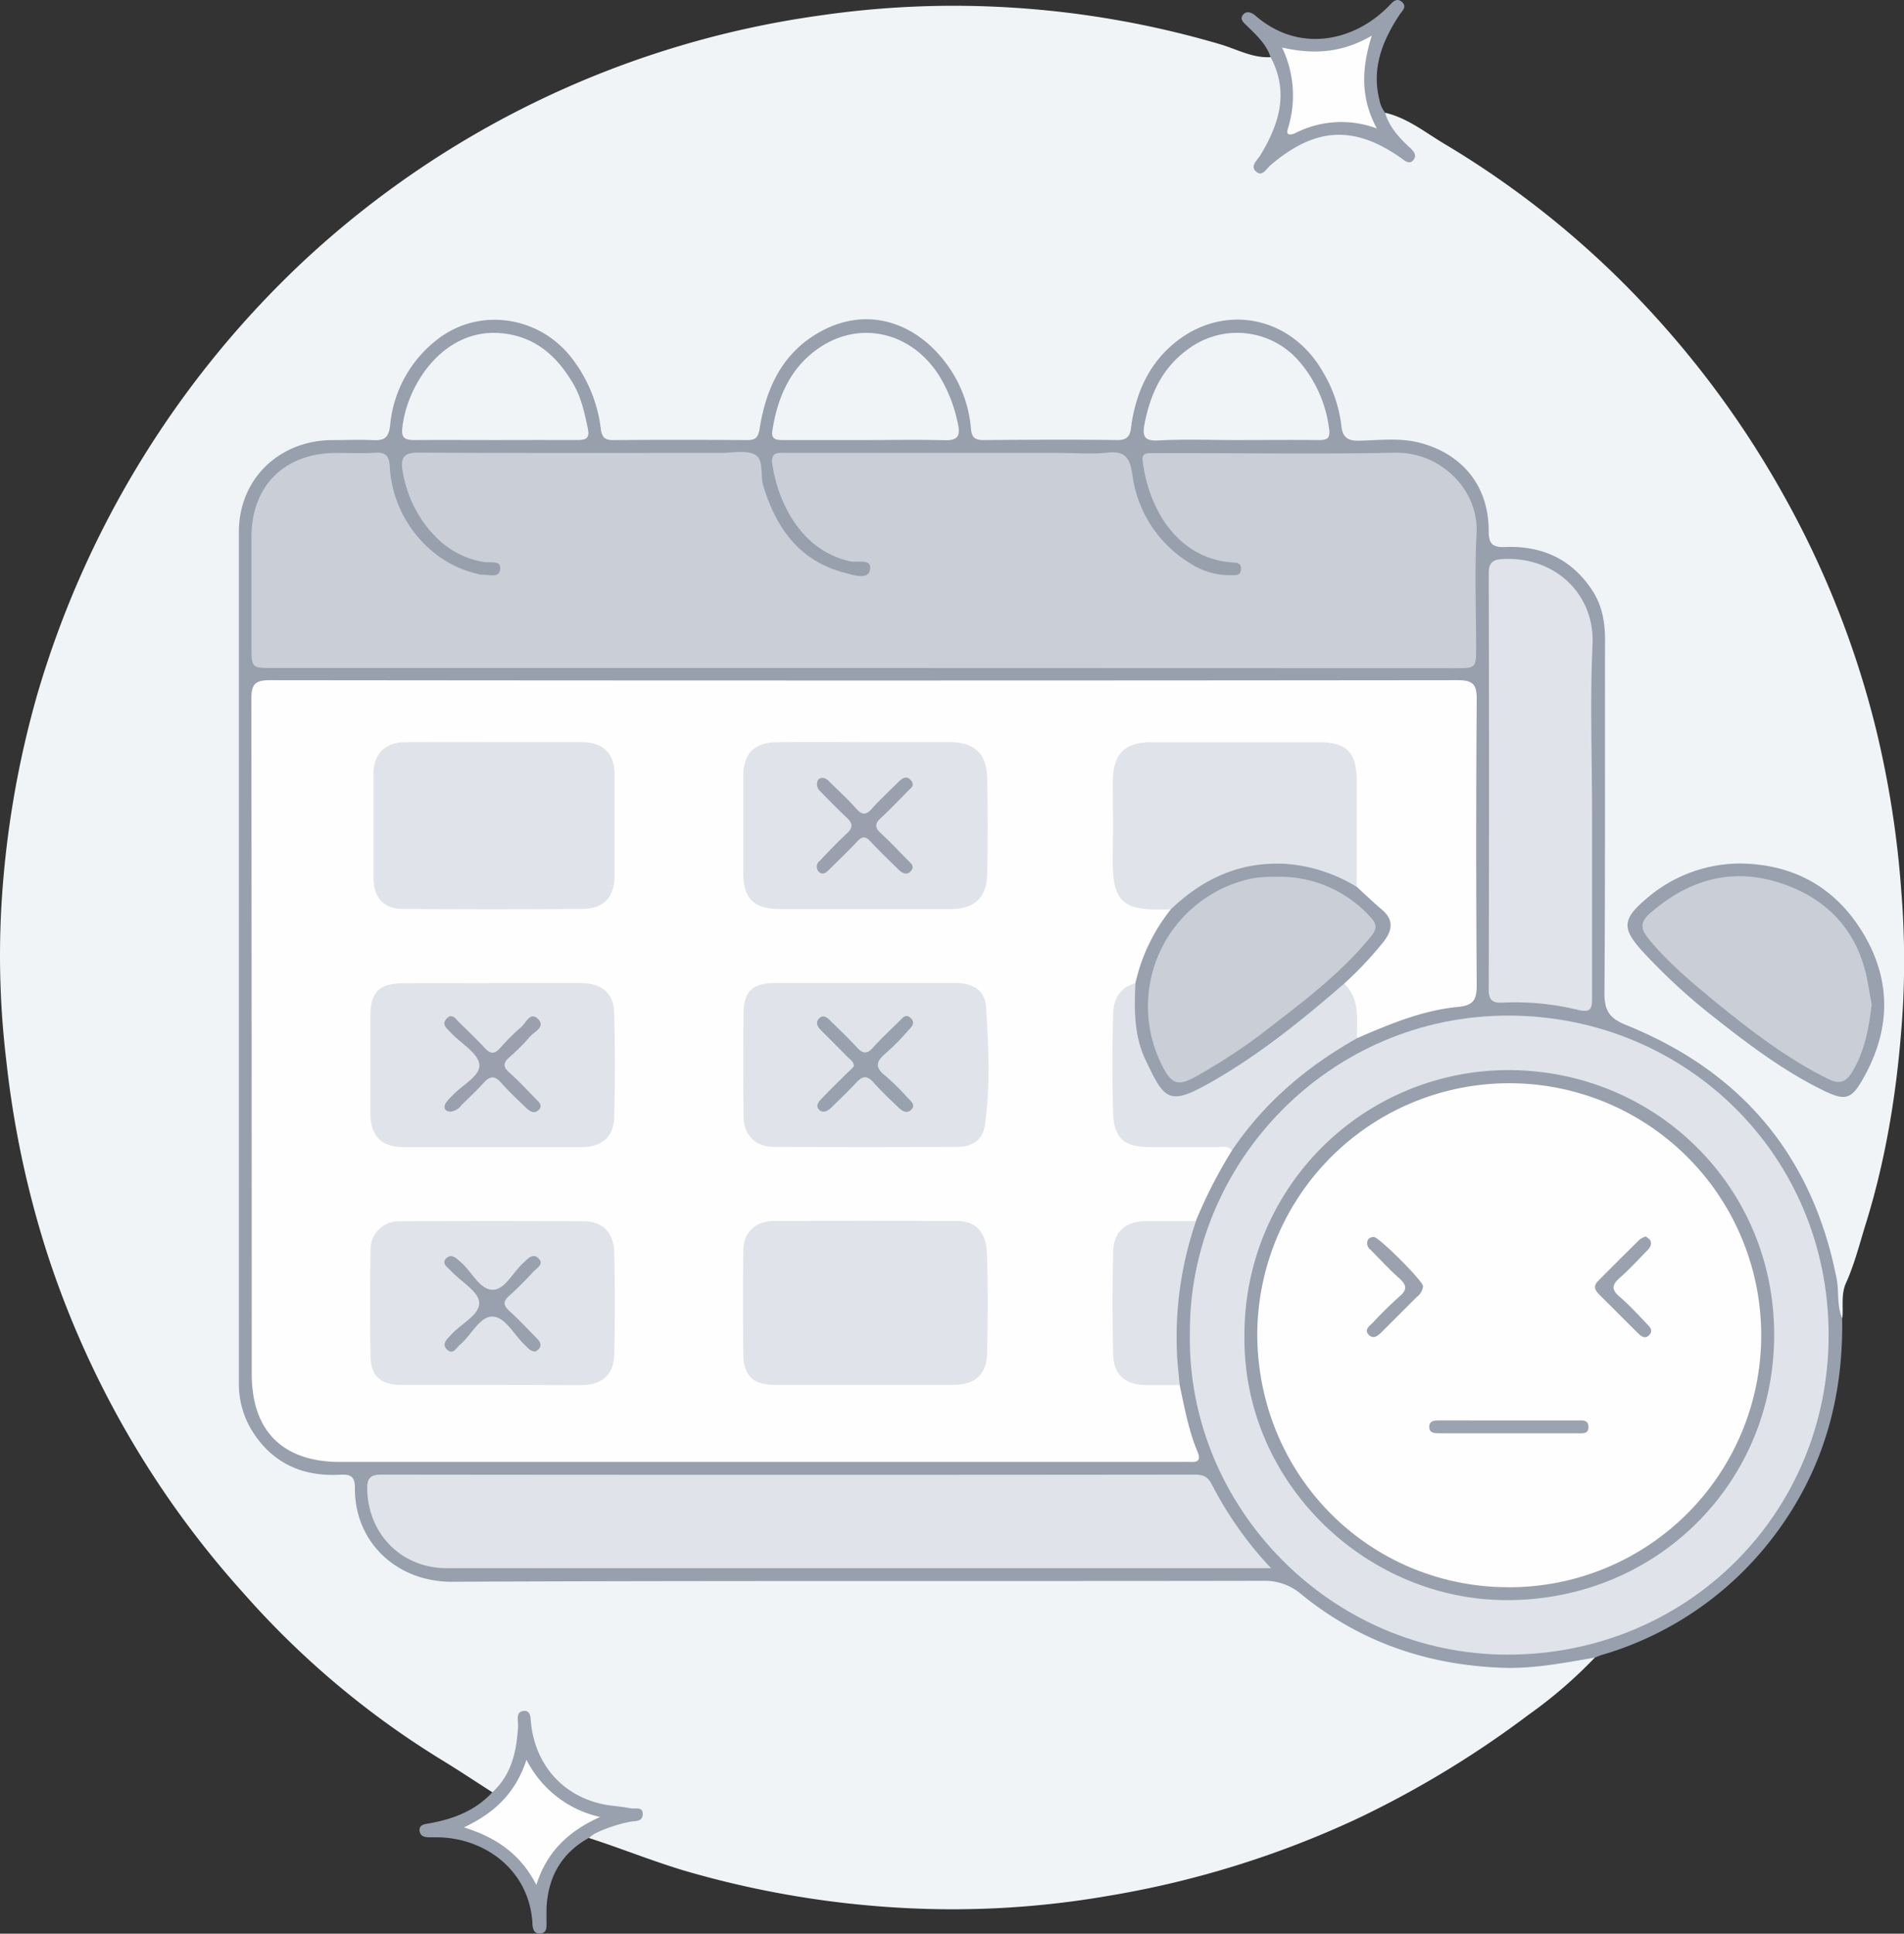 <svg id="Layer_1" data-name="Layer 1" xmlns="http://www.w3.org/2000/svg" viewBox="0 0 443.64 450.49"><rect x="0" y="0" width="443.64" height="450.49" fill="#333333" stroke="none"/><defs><style>.cls-1{fill:#f1f4f7;}.cls-2{fill:#989fad;}.cls-3{fill:#99a0ae;}.cls-4{fill:#fefefe;}.cls-5{fill:#c9ced7;}.cls-6{fill:#e0e3e9;}.cls-7{fill:#99a0ad;}.cls-8{fill:#9aa0ae;}.cls-9{fill:#9ca3b0;}.cls-10{fill:#9ba1af;}.cls-11{fill:#9aa1af;}</style></defs><path class="cls-1" d="M935.14,1158a106.83,106.83,0,0,1-15.44,13.32,232.63,232.63,0,0,1-39.82,24.16,224.24,224.24,0,0,1-58.54,18.1,212.19,212.19,0,0,1-46.78,2.77,224.06,224.06,0,0,1-51.57-8.72c-7.51-2.25-14.76-5.2-22.21-7.6-.15-1.93,1.55-2,2.66-2.55,2.43-1.22,5.14-1.67,8.3-2.57a11,11,0,0,0-4.65-1.3c-12.32-1.73-18.48-7.61-20.81-19.91a1.51,1.51,0,0,0-.68-1.16c-.58,3.09-.56,6.2-1.62,9-1.16,3.1-1.72,6.76-5.72,7.83-4.07-2.6-8.09-5.28-12.21-7.78A202.35,202.35,0,0,1,620.29,1143a219.29,219.29,0,0,1-46-79.93,227.43,227.43,0,0,1-9.26-43.95,205.9,205.9,0,0,1-1.23-35,226.56,226.56,0,0,1,8.52-50.83,224.94,224.94,0,0,1,62.35-101,221.2,221.2,0,0,1,120.06-56.87,216.15,216.15,0,0,1,41.27-2A220.06,220.06,0,0,1,848,782.19c3.81,1.14,7.45,3.22,11.63,2.95,2,.25,2.08,2,2.43,3.33,1.65,6.38.36,12.34-2.78,18-.64,1.15-1.81,2.07-1.67,4.29,10.69-9.45,21.78-12,33.78-2.66-1.31-3.8-5.9-5.53-5.08-10,5.21,1.23,9.33,4.59,13.77,7.24a213.75,213.75,0,0,1,47.4,38.35,223,223,0,0,1,31.7,43.59,218.57,218.57,0,0,1,21.45,54.29,229.56,229.56,0,0,1,5.91,37.75,202,202,0,0,1,.42,26.48c-1,17.33-3.51,34.49-8.69,51.16-1.44,4.63-2.61,9.34-4.61,13.78-1.19,2.62-.59,5.41-.84,8.12-1.85-.43-1.58-2-1.73-3.31-3.6-31.23-20.67-52.13-49.26-64.16-4.84-2-5.45-2.61-5.45-8,0-27.32-.34-54.64.14-82,.21-11.88-9.1-20.72-20.52-21.21-6.31-.27-6.31-.31-6.61-6.29-.49-9.54-8.81-17.84-18.48-18.38-2.87-.16-5.74,0-8.61,0-5.87,0-6.33-.33-7.51-6a29.47,29.47,0,0,0-8.6-15.82c-9.2-8.78-23-8.09-31.09,1.82a32.25,32.25,0,0,0-6.65,14.48c-.93,4.81-1.65,5.46-6.37,5.49q-13.86.09-27.71,0c-4.58,0-4.91-.37-5.74-5A30.84,30.84,0,0,0,783,857.09c-10.23-13.66-28.31-12.69-37,2a33.46,33.46,0,0,0-4.24,11.92c-.51,3.25-2.21,4.4-5.34,4.39q-14.41-.08-28.83,0c-3.16,0-4.81-1.31-5.31-4.46a30.71,30.71,0,0,0-4.68-12.52c-4.78-7.18-11.32-11.47-20-10.93-9.71.59-15.79,6.7-19.75,15.11a29.1,29.1,0,0,0-2.44,9c-.3,2.59-1.74,3.69-4.24,3.74-3.37.08-6.74,0-10.11.06-11.81.18-20.23,8.33-20.82,20.14-.07,1.24,0,2.49,0,3.74q0,95.45,0,190.88a32.93,32.93,0,0,0,1,9.27,19.84,19.84,0,0,0,18.57,14.81c1.25.06,2.5,0,3.74.12,2.21.15,3.44,1.26,3.61,3.5,0,.62.09,1.25.16,1.86,1.4,12.21,9.26,19.25,21.59,19.25q93.42,0,186.84-.07a20.14,20.14,0,0,1,13,4.38c17.93,13.57,38.1,18.51,60.35,14.65C931,1157.63,933.11,1156.53,935.14,1158Z" transform="translate(-563.54 -771.83)"/><path class="cls-2" d="M935.14,1158c-7.11,1.21-14.19,2.62-21.48,2.37-17.51-.62-33.24-6-46.88-17.1a13,13,0,0,0-8.76-3.16c-63,.12-126.06-.07-189.1.22-13.23.06-22.86-9.56-22.68-21.92,0-3.09-1.54-3.1-3.72-3-8.35.38-15.14-2.54-19.85-9.63a20.73,20.73,0,0,1-3.47-11.66q0-99.18,0-198.38c0-12.3,9.36-21.31,21.74-21.38,3.12,0,6.25-.13,9.36,0,2.65.14,3.81-.37,4.15-3.51a28.5,28.5,0,0,1,10.83-19.81c9.69-7.71,23.88-5.73,31.54,4.29a33.46,33.46,0,0,1,6.71,16.4c.27,2.13,1.05,2.64,3,2.63q15.54-.12,31.08,0c2.08,0,2.6-.68,2.93-2.71,1.51-9.32,5.17-17.44,13.84-22.38,11-6.26,22.28-2.42,29.39,6.92a29.35,29.35,0,0,1,6,15.47c.19,2.15,1,2.71,3,2.69,10.36-.07,20.72-.14,31.08,0,3.31.06,3.08-2.13,3.4-4.13,1.13-7,3.94-13.22,9.27-17.9,11.54-10.13,27.77-7.14,35.34,6.29A31.39,31.39,0,0,1,876.08,871c.25,2.46,1.24,3.55,4,3.5,4.84-.09,9.74-.76,14.52.55,9.92,2.7,15.84,10.22,15.81,20.47,0,3,.87,3.86,3.81,3.75,8.59-.34,15.55,2.78,20.36,10.16,2.42,3.72,3,7.82,2.94,12.15-.06,27.2.07,54.4-.14,81.59,0,4.14,1.16,5.89,5.1,7.48,26.86,10.85,43.38,30.45,49,59.07.59,3.06,0,6.23,1.29,9.17.34,18.91-4.62,36.15-16.25,51.26a77.43,77.43,0,0,1-39.34,27.11C936.49,1157.43,935.82,1157.73,935.14,1158Z" transform="translate(-563.54 -771.83)"/><path class="cls-3" d="M886.27,798.08c1,3.4,3.27,5.82,5.75,8.13.85.8,1.76,1.71.87,2.87s-1.91.27-2.84-.39c-11-7.77-20.06-7.26-30.46,1.62-1,.81-1.88,2.75-3.31,1.55-1.59-1.34.2-2.66.92-3.85,4.4-7.25,6.75-14.71,2.39-22.87-1-3.06-3.34-5.16-5.56-7.34-.72-.7-1.68-1.48-.89-2.5s2-.61,2.94.19c10.1,8.77,23,6.09,31.17-2.36.77-.79,1.65-1.88,2.84-.93,1.48,1.18.09,2.22-.53,3.18-3.91,6-6.45,12.31-4.62,19.67A7,7,0,0,0,886.27,798.08Z" transform="translate(-563.54 -771.83)"/><path class="cls-3" d="M678.26,1189.38c4.56-4.19,5.68-9.69,6-15.53,0-1.29-.56-3.22,1.25-3.42s1.63,1.75,1.77,3c1.2,10.57,8.67,18,19.23,19.11,1.35.14,2.7.34,4,.57,1.09.19,2.88-.51,2.79,1.47-.08,1.65-1.71,1.46-2.9,1.66a33.43,33.43,0,0,0-8.11,2.68,9.58,9.58,0,0,0-1.51,1.06c-6.45,3.57-9.56,9.16-9.9,16.41,0,.87,0,1.74,0,2.61-.05,1.32.4,3.15-1.51,3.27s-1.72-2-1.82-3.11c-1.11-12.17-11.58-19.31-22.33-19.29-.5,0-1,0-1.49,0-1,0-2.15-.11-2.39-1.31-.32-1.67,1.18-1.75,2.17-1.93C669.1,1195.63,674.26,1193.71,678.26,1189.38Z" transform="translate(-563.54 -771.83)"/><path class="cls-3" d="M969.34,973c12.76.26,22.49,6.06,28.76,17s5.75,22.12-.38,33c-2.79,5-4.21,5.36-9.31,2.88-9-4.39-17-10.38-24.8-16.52a140.94,140.94,0,0,1-17.34-15.87c-4.89-5.37-4.7-7.54.8-12.22A33.47,33.47,0,0,1,969.34,973Z" transform="translate(-563.54 -771.83)"/><path class="cls-4" d="M850.6,1039.85a110.42,110.42,0,0,0-8.39,16.38c-1.18,1.17-2.71,1.1-4.19,1.13-2.48.05-5-.08-7.45.07-4,.24-6.21,2-6.42,5.85a203,203,0,0,0,0,24.17c.26,4,2.51,5.65,6.73,5.91,2.53.15,5.25-.74,7.53,1.14,1.12,5.23,2.06,10.52,4.14,15.49.76,1.81.33,2.56-1.65,2.43-.87-.05-1.74,0-2.62,0H642.82c-13.39,0-20.63-7.19-20.63-20.52q0-78.62-.08-157.21c0-3.35.76-4.4,4.29-4.4q138.38.15,276.73,0c3.69,0,4.52,1,4.49,4.58q-.24,33.12,0,66.25c0,3.39-.46,4.92-4.42,5.3-8.24.78-15.88,4-23.44,7.27a3.42,3.42,0,0,1-1-3,16.68,16.68,0,0,0-2.3-9.1c0-1.74,1.32-2.61,2.34-3.63a70.9,70.9,0,0,0,6.17-7c1.94-2.53,1.75-4.55-.46-6.89-2-2.11-5.15-3.31-5.74-6.66-.38-7.74-.07-15.47-.18-23.2-.09-6.12-2-8.2-8-8.26q-19.1-.18-38.19,0c-5.89,0-8.18,2.29-8.37,8.16-.21,6.35-.12,12.72,0,19.08.09,7.12,1.88,8.93,9.06,9.43a8.25,8.25,0,0,1,2.56.45c1.26.62,1.07,1.68.47,2.5-3.34,4.58-5.3,9.81-7.15,15.09a2.81,2.81,0,0,1-1,1.1c-2.94,2.2-4,5.18-4,8.78.06,6.34-.09,12.68.05,19s2.18,8.4,8.62,8.45c4.73,0,9.46-.09,14.18.07C848.22,1038.06,850.16,1037.53,850.6,1039.85Z" transform="translate(-563.54 -771.83)"/><path class="cls-5" d="M764.74,927.46H627.32c-5.18,0-5.18,0-5.19-5.11,0-8.49,0-17,0-25.46,0-11.91,7.75-19.53,19.73-19.54,3,0,6,.14,9-.05,2.55-.15,3.37.67,3.51,3.32.66,12,9.28,22.35,20.34,24.87a4,4,0,0,0,1.09.24c1.53-.1,4,.84,4.25-1.12.36-2.4-2.16-1.6-3.6-1.82-6.34-1-11-4.59-14.51-9.66a28.87,28.87,0,0,1-4.62-11.74c-.49-2.95.38-4.14,3.71-4.12,23.46.14,46.93.07,70.39.08,2.74,0,6-.76,8.08.43s1.16,4.77,1.89,7.22c3,9.84,8.35,17.48,18.91,20.25,2.09.55,5.39,1.68,5.91-.53.7-2.91-2.86-1.75-4.5-2.1-11.42-2.46-16.85-13.5-18.23-22.69-.47-3.12,1.86-2.58,3.66-2.58h63.65c3.62,0,7.28.34,10.85-.08,4.16-.49,5.22,1.47,5.74,5.06A28.45,28.45,0,0,0,840.75,903a17.05,17.05,0,0,0,9.54,2.83c1.1,0,2.44.18,2.41-1.53,0-1.42-1.14-1.37-2.16-1.45-12.94-1-19.49-12.86-20.77-23.76-.16-1.41.66-1.7,1.8-1.7h6.74c16.73,0,33.46.26,50.18-.1,10.85-.23,19.66,8.76,19.1,18.9-.49,8.71-.1,17.46-.1,26.19,0,5.12,0,5.12-5,5.12Z" transform="translate(-563.54 -771.83)"/><path class="cls-6" d="M840.78,1082.68c-.34-39.84,32.51-74.42,74.49-74.25,41,.17,74.36,32.45,74.35,74.44,0,41.54-32.91,74.38-74.73,74.44C873.69,1157.36,840.19,1123,840.78,1082.68Z" transform="translate(-563.54 -771.83)"/><path class="cls-6" d="M859.71,1137.17h-3.47q-94.31,0-188.62,0c-10.49,0-18.31-7.92-18.52-18.4-.05-2.6.72-3.4,3.36-3.4q94.68.11,189.36,0c1.93,0,3.11.37,4.08,2.28A85.22,85.22,0,0,0,859.71,1137.17Z" transform="translate(-563.54 -771.83)"/><path class="cls-6" d="M934.5,961.61c0,14.22,0,28.45,0,42.67,0,2.49-.24,3.54-3.3,2.82a61.36,61.36,0,0,0-17.41-1.69c-2.26.12-3.37-.34-3.37-3q.13-48.48,0-96.95c0-2.35.72-3.25,3.19-3.39,12.29-.68,21.54,8.23,21,19.87C934,935.14,934.5,948.39,934.5,961.61Z" transform="translate(-563.54 -771.83)"/><path class="cls-6" d="M850.6,1039.85c-.94-1.18-2.28-.78-3.47-.78-5.22,0-10.44,0-15.66,0-5.89,0-8.36-2-8.55-7.8-.25-7.82-.22-15.66,0-23.48.1-3.22,1.61-6,5.17-6.89,1.57,2,.82,4.3.9,6.47a31.48,31.48,0,0,0,5,16.15c1.53,2.41,3.47,2.93,6.05,2.15,3.39-1,6.26-3,9.18-4.89a196.44,196.44,0,0,0,24.34-18.43c.88-.79,1.67-2,3.17-1.39,3.76,3.6,2.89,8.28,3,12.75C868.1,1020.26,858.11,1028.67,850.6,1039.85Z" transform="translate(-563.54 -771.83)"/><path class="cls-1" d="M851.47,874.35c-6,0-12-.24-17.94.09-3.49.2-3.86-1.06-3.28-4,1.38-7,4.2-13,10.1-17.25a19.06,19.06,0,0,1,26.2,3.18,29.65,29.65,0,0,1,6.65,15.16c.41,2.64-.54,2.85-2.66,2.82C864.18,874.29,857.83,874.35,851.47,874.35Z" transform="translate(-563.54 -771.83)"/><path class="cls-1" d="M678.77,874.35c-6.23,0-12.46-.05-18.69,0-2,0-3.05-.36-2.82-2.67,1-10.2,9.73-23.73,23.48-22.19,7.69.86,12.61,5.39,16.32,11.66,1.93,3.25,2.69,6.92,3.47,10.58.44,2.08-.38,2.63-2.32,2.61C691.73,874.31,685.25,874.35,678.77,874.35Z" transform="translate(-563.54 -771.83)"/><path class="cls-1" d="M765.05,874.35c-6.36,0-12.71,0-19.06,0-1.55,0-2.8-.13-2.49-2.17,1.25-8.06,4.39-15.15,11.48-19.68,9.43-6,21-3.1,27.27,6.67a33.84,33.84,0,0,1,4.55,11.76c.53,2.59-.33,3.54-3.07,3.46C777.51,874.23,771.28,874.35,765.05,874.35Z" transform="translate(-563.54 -771.83)"/><path class="cls-6" d="M838.42,1094.5l-7.86,0c-4.73,0-7.54-2.38-7.65-7.11q-.28-12,0-23.92c.11-4.74,2.9-7.12,7.72-7.16,3.86,0,7.72,0,11.59,0a83.23,83.23,0,0,0-4.38,32C838,1090.35,838.22,1092.43,838.42,1094.5Z" transform="translate(-563.54 -771.83)"/><path class="cls-4" d="M862.27,782.91c7.35,1.65,13.89,1.28,20.91-2.77-2.46,7.77-2.63,14.56,1.17,21.62a23.58,23.58,0,0,0-19,1.08c-1,.45-2.26.67-1.74-1A25.82,25.82,0,0,0,862.27,782.91Z" transform="translate(-563.54 -771.83)"/><path class="cls-4" d="M686.21,1181.8a25.45,25.45,0,0,0,17.13,13.33c-7.33,3.33-12.34,8-14.83,15.83-3.72-7.29-9.49-11.1-16.87-13.41C678.66,1194.25,683.64,1189.64,686.21,1181.8Z" transform="translate(-563.54 -771.83)"/><path class="cls-5" d="M999.66,1005.8c-.67,5.63-1.62,10.94-4.56,15.78-1.62,2.68-3.23,2.82-5.81,1.52-9.52-4.78-17.93-11.2-26.1-17.9-5.37-4.41-10.71-8.86-15.21-14.26-2-2.41-2.67-4,.08-6.41,9.09-7.91,19.36-10.76,30.83-6.81,11.25,3.87,18.11,11.88,20,23.84C999.11,1003,999.42,1004.48,999.66,1005.8Z" transform="translate(-563.54 -771.83)"/><path class="cls-6" d="M678.9,944.73c6.74,0,13.48,0,20.21,0,5,0,7.62,2.64,7.63,7.52q0,11.79,0,23.57c0,5-2.5,7.73-7.51,7.77q-21,.15-41.91,0c-4.36,0-6.75-2.72-6.76-7.16q0-12.15,0-24.32c0-4.62,2.69-7.34,7.39-7.37C664.93,944.69,671.92,944.73,678.9,944.73Z" transform="translate(-563.54 -771.83)"/><path class="cls-6" d="M765,1094.46H744.06c-5.09,0-7.29-2.13-7.34-7.26q-.11-12,0-23.92c0-4.24,2.82-7,7.1-7q21.33-.09,42.64,0c4.47,0,6.92,2.56,7.07,7.81.22,7.72.19,15.45,0,23.18-.11,4.76-2.88,7.17-7.59,7.18Z" transform="translate(-563.54 -771.83)"/><path class="cls-6" d="M765.4,944.73c6.48,0,13,0,19.45,0,5.71,0,8.61,2.67,8.71,8.33.14,7.47.16,15,0,22.43-.12,5.47-3,8.12-8.52,8.13q-19.83,0-39.66,0c-6.22,0-8.66-2.44-8.67-8.51,0-7.48,0-15,0-22.44,0-5.21,2.5-7.84,7.74-7.92C751.43,944.65,758.41,944.73,765.4,944.73Z" transform="translate(-563.54 -771.83)"/><path class="cls-6" d="M765.31,1000.86c7,0,14,0,21,0,4,0,6.75,1.69,7,5.66.55,9.05,1,18.14-.24,27.19-.49,3.75-3,5.31-6.51,5.32q-21.33.08-42.66,0c-4.29,0-7.07-2.74-7.11-7-.09-8.1-.11-16.21,0-24.31.07-5,2.19-6.86,7.25-6.88C751.09,1000.84,758.2,1000.86,765.31,1000.86Z" transform="translate(-563.54 -771.83)"/><path class="cls-6" d="M678.06,1094.46c-7.11,0-14.22,0-21.33,0-4.43,0-6.78-2.12-6.86-6.58-.14-8.35-.12-16.7,0-25a6.54,6.54,0,0,1,6.79-6.53q21.51-.11,43,0c4.2,0,6.89,2.65,7,7.13q.26,12,0,23.93c-.11,4.72-2.92,7.1-7.65,7.11Z" transform="translate(-563.54 -771.83)"/><path class="cls-6" d="M678.65,1000.86h20.2c4.84,0,7.68,2.27,7.8,7q.33,12.13,0,24.3c-.12,4.57-2.92,6.91-7.57,6.92q-20.76,0-41.52,0c-5.16,0-7.71-2.63-7.73-7.89q0-11.22,0-22.43c0-5.88,2-7.86,7.87-7.86Z" transform="translate(-563.54 -771.83)"/><path class="cls-6" d="M836.38,983.65c-12,.61-13.87-1.86-13.56-13.67.14-5.36,0-10.72,0-16.09.06-6.45,2.74-9.15,9-9.15q19.46,0,38.93,0c6.63,0,8.91,2.34,8.91,9q0,12.35,0,24.7c-1.48.49-2.65-.38-3.87-.93-12.72-5.77-24.61-4.48-35.67,4.13C839,982.55,838.16,984,836.38,983.65Z" transform="translate(-563.54 -771.83)"/><path class="cls-3" d="M836.38,983.65c7.62-7.3,16.48-11.28,27.24-10.53a37,37,0,0,1,16.09,5.35c1.92,1.75,3.79,3.57,5.78,5.24,2.82,2.36,2.52,4.76.49,7.44a86.09,86.09,0,0,1-9.2,9.79c-9.77,8.47-19.8,16.61-31.07,23-10,5.71-10.85,4-15.25-5.17-2.7-5.66-2.65-11.81-2.36-17.93A42.38,42.38,0,0,1,836.38,983.65Z" transform="translate(-563.54 -771.83)"/><path class="cls-7" d="M853.51,1082.56a61.52,61.52,0,0,1,61.71-61.43c34,.13,61.82,27.05,61.71,61.86-.11,34.36-27.3,61.49-62,61.62C881.54,1144.74,852.84,1116.78,853.51,1082.56Z" transform="translate(-563.54 -771.83)"/><path class="cls-8" d="M755.1,953.06c1,0,1.54.73,2.15,1.33,2,1.93,4,3.81,5.81,5.84,1.27,1.41,2.2,1.59,3.56.07,2-2.22,4.2-4.26,6.33-6.37.88-.87,1.88-1.45,2.87-.27s-.11,1.82-.78,2.5c-2.09,2.14-4.17,4.3-6.36,6.34-1.33,1.24-1.26,2.16,0,3.36,2.18,2,4.27,4.21,6.36,6.35.67.68,1.7,1.4.77,2.5s-2,.6-2.88-.26c-2.22-2.2-4.48-4.35-6.61-6.63-1.13-1.21-1.9-1.17-3,0-2.13,2.28-4.4,4.43-6.61,6.63-.64.64-1.43,1.29-2.27.58a1.69,1.69,0,0,1,.09-2.64c2.06-2.17,4.13-4.34,6.32-6.38,1.43-1.33,1.46-2.34,0-3.67-2.11-2-4.08-4-6.1-6.08a2.3,2.3,0,0,1-.77-2.36A1.16,1.16,0,0,1,755.1,953.06Z" transform="translate(-563.54 -771.83)"/><path class="cls-3" d="M762.49,1020.26c0-1.16-.89-1.6-1.47-2.2-2.08-2.14-4.22-4.23-6.32-6.37-.76-.78-1.17-1.7-.27-2.62s1.81-.21,2.52.49c2.13,2.1,4.31,4.16,6.33,6.36,1.31,1.42,2.29,1.51,3.64,0,1.93-2.12,4-4.1,6.07-6.09.75-.72,1.52-2,2.76-.81s.06,2.15-.61,2.9a52.65,52.65,0,0,1-5.25,5.31c-2.12,1.8-2.62,3.21-.13,5.16a56.06,56.06,0,0,1,5.32,5.25c.75.78,1.93,1.67.71,2.78-1,.93-2.1.22-2.95-.62-2-1.93-4-3.79-5.8-5.83-1.45-1.62-2.52-1.5-3.93,0-1.83,2-3.84,3.91-5.8,5.82-.85.83-2,1.53-2.94.53s.1-2,.85-2.79c1.92-2,3.87-3.88,5.81-5.82C761.55,1021.27,762.05,1020.72,762.49,1020.26Z" transform="translate(-563.54 -771.83)"/><path class="cls-3" d="M688.31,1086.69c-1.22,0-1.71-.83-2.35-1.4-2.58-2.32-4.59-6.61-7.61-6.74s-5,4.36-7.64,6.57c-.87.72-1.63,2.42-3,1.12s0-2.41.9-3.4c2.28-2.6,6.74-4.65,6.59-7.57-.13-2.54-4.22-4.85-6.52-7.3-.79-.85-2.39-1.78-1.15-3s2.43.08,3.47,1c2.52,2.17,4.33,6.38,7.38,6.33,2.79,0,4.68-4.07,7.07-6.23,1-.92,2.17-2.36,3.47-1.17,1.55,1.43-.35,2.38-1.18,3.27a76.75,76.75,0,0,1-5.57,5.55c-1.53,1.35-1.33,2.26.07,3.54,2.2,2,4.26,4.21,6.36,6.34.64.64,1.19,1.37.66,2.31A3.77,3.77,0,0,1,688.31,1086.69Z" transform="translate(-563.54 -771.83)"/><path class="cls-8" d="M668.4,1030.82c-1.21-.13-1.62-.88-1-2a9.62,9.62,0,0,1,1.47-1.67c2.22-2.48,6.58-4.57,6.36-7.26s-4.17-4.88-6.48-7.3l-.26-.27c-.82-.9-2.12-1.8-.94-3.12,1.33-1.49,2.19.05,3,.83,2.07,2,4.12,4,6.07,6.07,1.23,1.32,2.16,1.28,3.36,0a50.4,50.4,0,0,1,5-5c1.13-.93,2.1-3.79,4-1.8,1.69,1.83-1,2.89-2,4.08a48.3,48.3,0,0,1-4.74,4.75c-1.43,1.27-1.56,2.2-.05,3.55,2.13,1.9,4.1,4,6.09,6.05.74.76,1.93,1.67.68,2.77-1,.92-2.09.16-2.93-.67-2-1.92-4-3.79-5.79-5.82-1.44-1.61-2.53-1.51-3.93,0-1.65,1.86-3.49,3.55-5.26,5.3A3.58,3.58,0,0,1,668.4,1030.82Z" transform="translate(-563.54 -771.83)"/><path class="cls-5" d="M860.65,976.1a28.43,28.43,0,0,1,22,9.16c1.53,1.6,2,2.71.36,4.69-7.36,9.11-16.74,15.9-25.88,23a133.67,133.67,0,0,1-14.38,9.36c-4.72,2.78-6.24,2.28-8.6-2.59a30.42,30.42,0,0,1,21.6-43.33A31.48,31.48,0,0,1,860.65,976.1Z" transform="translate(-563.54 -771.83)"/><path class="cls-4" d="M915.14,1141.61c-32.7,0-58.67-26.19-58.65-59.13a58.71,58.71,0,1,1,58.65,59.13Z" transform="translate(-563.54 -771.83)"/><path class="cls-9" d="M915,1102.75c5.36,0,10.72,0,16.07,0,1.08,0,2.5-.24,2.59,1.37.11,1.95-1.53,1.62-2.69,1.62q-15.87,0-31.76,0c-1.1,0-2.58.11-2.65-1.36-.08-1.78,1.53-1.63,2.75-1.64C904.5,1102.74,909.73,1102.75,915,1102.75Z" transform="translate(-563.54 -771.83)"/><path class="cls-10" d="M883.64,1060c1.18,0,11.44,10.24,11.47,11.47a3.51,3.51,0,0,1-1.44,2.5q-4,4-7.93,7.93c-.89.88-2,2.06-3.17,1-1.36-1.25.1-2.19.92-3a84.75,84.75,0,0,1,6.1-6c2-1.69,1.64-2.8-.11-4.35-2.32-2.07-4.43-4.37-6.62-6.59a1.85,1.85,0,0,1-.7-2C882.4,1060.2,883,1060.05,883.64,1060Z" transform="translate(-563.54 -771.83)"/><path class="cls-11" d="M947,1059.87c.41.35.92.59,1.09,1,.41.94-.17,1.69-.77,2.31-2.09,2.15-4.12,4.36-6.36,6.34-1.75,1.55-2.07,2.67-.1,4.35,2.27,1.93,4.28,4.17,6.36,6.33.66.69,1.59,1.54.68,2.56-1,1.19-2,.36-2.84-.46-3-3-6-6-9-9-.91-.91-1.26-1.91-.26-2.93q4.86-4.92,9.8-9.77A5.66,5.66,0,0,1,947,1059.87Z" transform="translate(-563.54 -771.83)"/></svg>